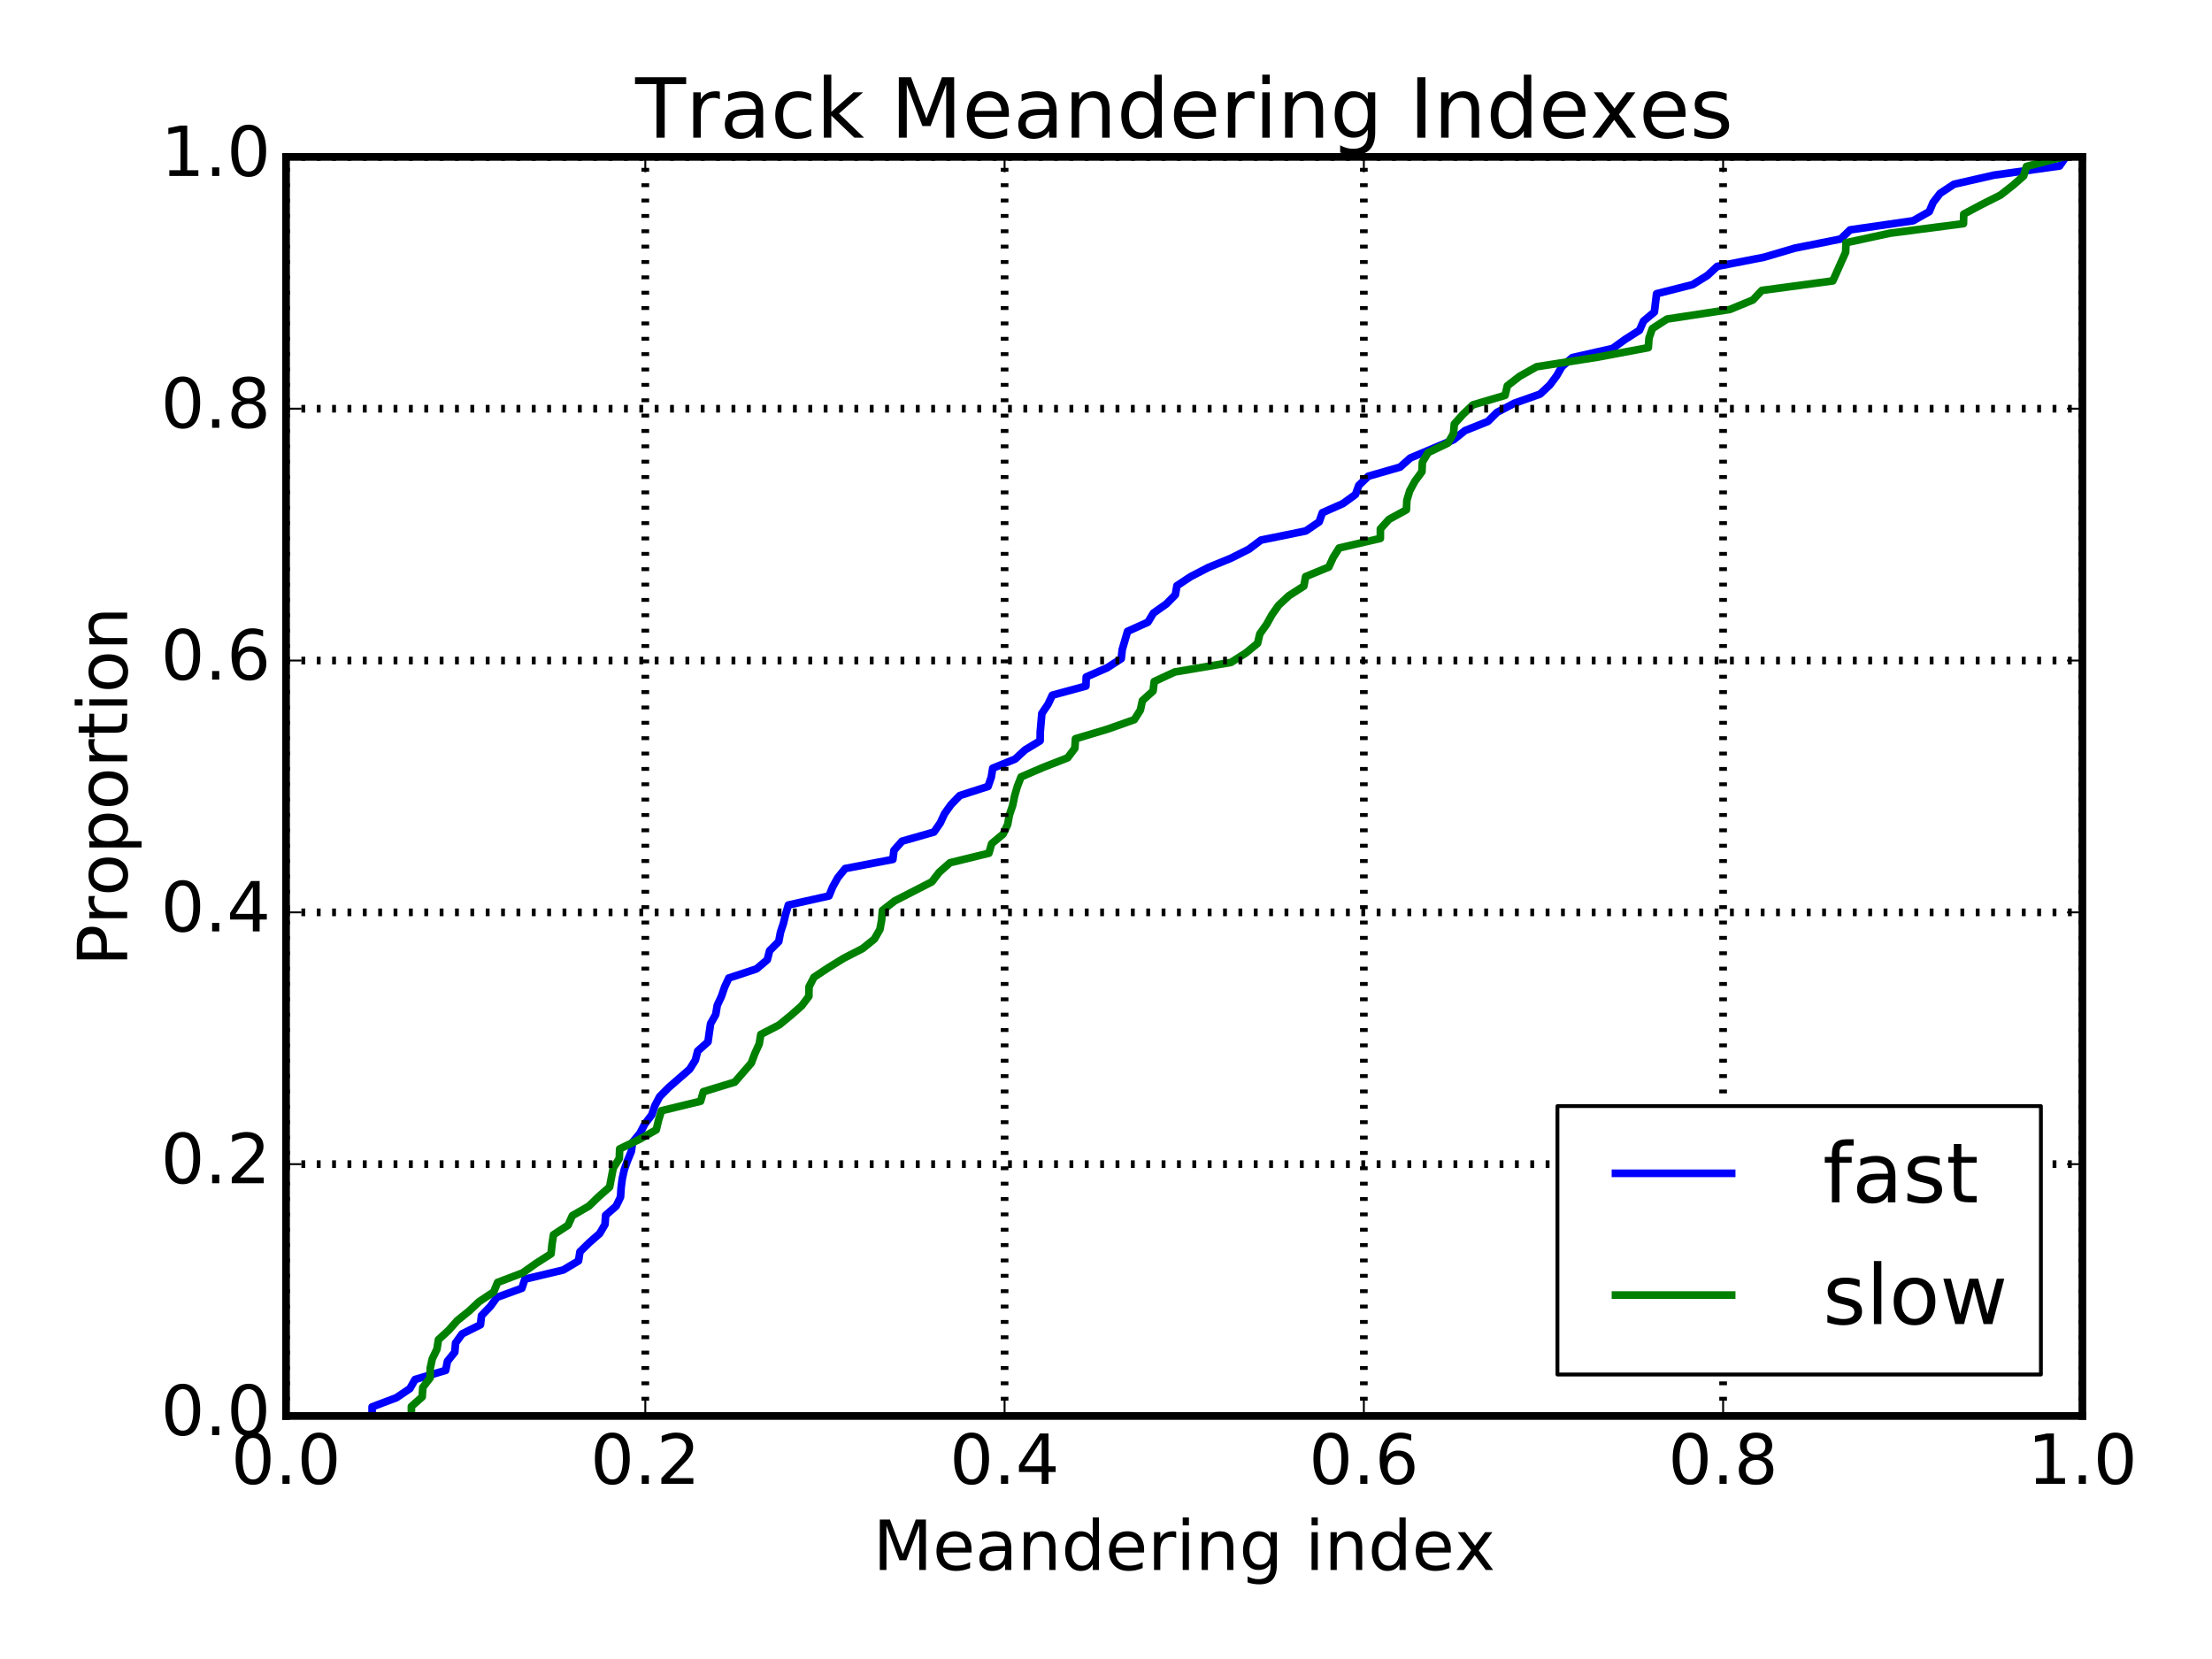<?xml version="1.0" encoding="utf-8" standalone="no"?>
<!DOCTYPE svg PUBLIC "-//W3C//DTD SVG 1.1//EN"
  "http://www.w3.org/Graphics/SVG/1.1/DTD/svg11.dtd">
<!-- Created with matplotlib (http://matplotlib.org/) -->
<svg height="432pt" version="1.1" viewBox="0 0 576 432" width="576pt" xmlns="http://www.w3.org/2000/svg" xmlns:xlink="http://www.w3.org/1999/xlink">
 <defs>
  <style type="text/css">
*{stroke-linecap:butt;stroke-linejoin:round;stroke-miterlimit:100000;}
  </style>
 </defs>
 <g id="figure_1">
  <g id="patch_1">
   <path d="M 0 432 
L 576 432 
L 576 0 
L 0 0 
z
" style="fill:#ffffff;"/>
  </g>
  <g id="axes_1">
   <g id="patch_2">
    <path d="M 74.486 368.719 
L 542.247 368.719 
L 542.247 40.853 
L 74.486 40.853 
z
" style="fill:#ffffff;"/>
   </g>
   <g id="line2d_1">
    <path clip-path="url(#pd287d81c5a)" d="M 96.896 368.719 
L 96.896 366.343 
L 103.207 363.967 
L 106.733 361.591 
L 108.077 359.215 
L 116.055 356.84 
L 116.514 354.464 
L 118.428 352.088 
L 118.63 349.712 
L 120.344 347.336 
L 125.107 344.96 
L 125.382 342.584 
L 127.665 340.209 
L 129.396 337.833 
L 135.901 335.457 
L 136.677 333.081 
L 146.667 330.705 
L 150.645 328.329 
L 151.014 325.954 
L 153.453 323.578 
L 156.159 321.202 
L 157.548 318.826 
L 157.706 316.45 
L 160.436 314.074 
L 161.583 311.699 
L 161.736 309.323 
L 162.034 306.947 
L 162.564 304.571 
L 163.42 302.195 
L 164.397 299.819 
L 164.727 297.444 
L 166.662 295.068 
L 167.903 292.692 
L 169.711 290.316 
L 170.52 287.94 
L 171.772 285.564 
L 174.121 283.188 
L 179.576 278.437 
L 181.071 276.061 
L 181.677 273.685 
L 184.354 271.309 
L 185.033 266.558 
L 186.376 264.182 
L 186.766 261.806 
L 187.87 259.43 
L 188.68 257.054 
L 189.773 254.678 
L 196.982 252.303 
L 199.8 249.927 
L 200.403 247.551 
L 202.782 245.175 
L 203.231 242.799 
L 204.012 240.423 
L 204.582 238.047 
L 205.285 235.672 
L 215.871 233.296 
L 216.839 230.92 
L 218.166 228.544 
L 220.086 226.168 
L 232.497 223.792 
L 232.789 221.417 
L 234.894 219.041 
L 243.203 216.665 
L 244.844 214.289 
L 245.947 211.913 
L 247.63 209.537 
L 249.927 207.162 
L 257.292 204.786 
L 258.116 202.41 
L 258.511 200.034 
L 264.35 197.658 
L 266.91 195.282 
L 270.842 192.906 
L 270.878 190.531 
L 271.298 185.779 
L 272.898 183.403 
L 274.021 181.027 
L 282.769 178.651 
L 282.855 176.276 
L 288.283 173.9 
L 291.969 171.524 
L 292.227 169.148 
L 293.616 164.396 
L 298.912 162.021 
L 300.352 159.645 
L 303.717 157.269 
L 306.055 154.893 
L 306.474 152.517 
L 310.066 150.141 
L 314.665 147.765 
L 320.466 145.39 
L 325.211 143.014 
L 328.353 140.638 
L 340.025 138.262 
L 343.516 135.886 
L 344.342 133.51 
L 349.702 131.135 
L 352.969 128.759 
L 353.836 126.383 
L 356.314 124.007 
L 364.585 121.631 
L 367.248 119.255 
L 378.526 114.504 
L 381.474 112.128 
L 387.438 109.752 
L 389.815 107.376 
L 394.325 105 
L 401.036 102.625 
L 403.57 100.249 
L 405.338 97.873 
L 406.709 95.497 
L 409.415 93.121 
L 419.902 90.745 
L 423.19 88.369 
L 426.929 85.994 
L 427.966 83.618 
L 430.797 81.242 
L 431.369 76.49 
L 440.746 74.114 
L 444.601 71.739 
L 447.166 69.363 
L 459.321 66.987 
L 467.396 64.611 
L 479.318 62.235 
L 481.759 59.859 
L 498.159 57.484 
L 502.376 55.108 
L 503.372 52.732 
L 505.199 50.356 
L 508.804 47.98 
L 519.214 45.604 
L 536.295 43.228 
L 537.973 40.853 
L 537.973 40.853 
" style="fill:none;stroke:#0000ff;stroke-linecap:square;stroke-width:2.0;"/>
   </g>
   <g id="line2d_2">
    <path clip-path="url(#pd287d81c5a)" d="M 107.125 368.719 
L 107.125 366.235 
L 109.937 363.751 
L 110.107 361.267 
L 112.007 358.783 
L 112.022 356.3 
L 112.57 353.816 
L 113.776 351.332 
L 114.168 348.848 
L 116.867 346.364 
L 119.06 343.88 
L 122.151 341.397 
L 124.796 338.913 
L 128.549 336.429 
L 129.561 333.945 
L 136.086 331.461 
L 139.587 328.977 
L 143.487 326.494 
L 143.746 324.01 
L 144.126 321.526 
L 147.92 319.042 
L 149.038 316.558 
L 153.339 314.074 
L 155.902 311.591 
L 158.733 309.107 
L 159.688 304.139 
L 161.261 301.655 
L 161.358 299.171 
L 166.501 296.688 
L 170.884 294.204 
L 171.48 291.72 
L 172.242 289.236 
L 182.435 286.752 
L 183.156 284.268 
L 191.323 281.785 
L 195.636 276.817 
L 196.561 274.333 
L 197.695 271.849 
L 198.115 269.365 
L 202.905 266.882 
L 205.932 264.398 
L 208.752 261.914 
L 210.627 259.43 
L 210.67 256.946 
L 211.963 254.462 
L 215.714 251.979 
L 219.754 249.495 
L 224.604 247.011 
L 227.681 244.527 
L 229.119 242.043 
L 229.584 239.559 
L 229.78 237.076 
L 232.981 234.592 
L 242.658 229.624 
L 244.56 227.14 
L 247.373 224.656 
L 257.506 222.173 
L 258.222 219.689 
L 261.205 217.205 
L 262.383 214.721 
L 262.843 212.237 
L 263.686 209.753 
L 264.201 207.27 
L 264.919 204.786 
L 265.888 202.302 
L 271.656 199.818 
L 278.011 197.334 
L 279.887 194.85 
L 280.052 192.367 
L 288.353 189.883 
L 295.367 187.399 
L 296.944 184.915 
L 297.485 182.431 
L 300.248 179.947 
L 300.562 177.464 
L 305.908 174.98 
L 320.549 172.496 
L 324.443 170.012 
L 327.473 167.528 
L 328.064 165.044 
L 329.84 162.561 
L 331.212 160.077 
L 332.97 157.593 
L 335.642 155.109 
L 339.512 152.625 
L 339.989 150.141 
L 346.023 147.657 
L 347.149 145.174 
L 348.712 142.69 
L 359.44 140.206 
L 359.453 137.722 
L 361.69 135.238 
L 366.222 132.754 
L 366.346 130.271 
L 367.096 127.787 
L 368.444 125.303 
L 370.268 122.819 
L 370.384 120.335 
L 371.873 117.851 
L 377.06 115.368 
L 378.483 112.884 
L 378.705 110.4 
L 380.936 107.916 
L 383.523 105.432 
L 391.915 102.948 
L 392.51 100.465 
L 395.717 97.981 
L 400.13 95.497 
L 415.972 93.013 
L 429.216 90.529 
L 429.399 88.045 
L 430.264 85.562 
L 434.098 83.078 
L 450.425 80.594 
L 456.453 78.11 
L 458.779 75.626 
L 477.261 73.142 
L 480.597 65.691 
L 480.708 63.207 
L 492.152 60.723 
L 511.283 58.239 
L 511.35 55.756 
L 516.002 53.272 
L 520.939 50.788 
L 524.103 48.304 
L 526.954 45.82 
L 527.691 43.336 
L 537.274 40.853 
L 537.274 40.853 
" style="fill:none;stroke:#008000;stroke-linecap:square;stroke-width:2.0;"/>
   </g>
   <g id="patch_3">
    <path d="M 542.247 368.719 
L 542.247 40.853 
" style="fill:none;stroke:#000000;stroke-linecap:square;stroke-linejoin:miter;stroke-width:2.0;"/>
   </g>
   <g id="patch_4">
    <path d="M 74.486 40.853 
L 542.247 40.853 
" style="fill:none;stroke:#000000;stroke-linecap:square;stroke-linejoin:miter;stroke-width:2.0;"/>
   </g>
   <g id="patch_5">
    <path d="M 74.486 368.719 
L 74.486 40.853 
" style="fill:none;stroke:#000000;stroke-linecap:square;stroke-linejoin:miter;stroke-width:2.0;"/>
   </g>
   <g id="patch_6">
    <path d="M 74.486 368.719 
L 542.247 368.719 
" style="fill:none;stroke:#000000;stroke-linecap:square;stroke-linejoin:miter;stroke-width:2.0;"/>
   </g>
   <g id="matplotlib.axis_1">
    <g id="xtick_1">
     <g id="line2d_3">
      <path clip-path="url(#pd287d81c5a)" d="M 74.486 368.719 
L 74.486 40.853 
" style="fill:none;stroke:#000000;stroke-dasharray:1,3;stroke-dashoffset:0.0;stroke-width:2.0;"/>
     </g>
     <g id="line2d_4">
      <defs>
       <path d="M 0 0 
L 0 -4 
" id="mceac5f1be2" style="stroke:#000000;stroke-width:0.5;"/>
      </defs>
      <g>
       <use style="stroke:#000000;stroke-width:0.5;" x="74.486" xlink:href="#mceac5f1be2" y="368.719"/>
      </g>
     </g>
     <g id="line2d_5">
      <defs>
       <path d="M 0 0 
L 0 4 
" id="ma897cc0b21" style="stroke:#000000;stroke-width:0.5;"/>
      </defs>
      <g>
       <use style="stroke:#000000;stroke-width:0.5;" x="74.486" xlink:href="#ma897cc0b21" y="40.853"/>
      </g>
     </g>
     <g id="text_1">
      <!-- 0.0 -->
      <defs>
       <path d="M 31.781 66.406 
Q 24.172 66.406 20.328 58.906 
Q 16.5 51.422 16.5 36.375 
Q 16.5 21.391 20.328 13.891 
Q 24.172 6.391 31.781 6.391 
Q 39.453 6.391 43.281 13.891 
Q 47.125 21.391 47.125 36.375 
Q 47.125 51.422 43.281 58.906 
Q 39.453 66.406 31.781 66.406 
M 31.781 74.219 
Q 44.047 74.219 50.516 64.516 
Q 56.984 54.828 56.984 36.375 
Q 56.984 17.969 50.516 8.266 
Q 44.047 -1.422 31.781 -1.422 
Q 19.531 -1.422 13.062 8.266 
Q 6.594 17.969 6.594 36.375 
Q 6.594 54.828 13.062 64.516 
Q 19.531 74.219 31.781 74.219 
" id="BitstreamVeraSans-Roman-30"/>
       <path d="M 10.688 12.406 
L 21 12.406 
L 21 0 
L 10.688 0 
z
" id="BitstreamVeraSans-Roman-2e"/>
      </defs>
      <g transform="translate(60.173 386.396)scale(0.18 -0.18)">
       <use xlink:href="#BitstreamVeraSans-Roman-30"/>
       <use x="63.623" xlink:href="#BitstreamVeraSans-Roman-2e"/>
       <use x="95.41" xlink:href="#BitstreamVeraSans-Roman-30"/>
      </g>
     </g>
    </g>
    <g id="xtick_2">
     <g id="line2d_6">
      <path clip-path="url(#pd287d81c5a)" d="M 168.038 368.719 
L 168.038 40.853 
" style="fill:none;stroke:#000000;stroke-dasharray:1,3;stroke-dashoffset:0.0;stroke-width:2.0;"/>
     </g>
     <g id="line2d_7">
      <g>
       <use style="stroke:#000000;stroke-width:0.5;" x="168.038" xlink:href="#mceac5f1be2" y="368.719"/>
      </g>
     </g>
     <g id="line2d_8">
      <g>
       <use style="stroke:#000000;stroke-width:0.5;" x="168.038" xlink:href="#ma897cc0b21" y="40.853"/>
      </g>
     </g>
     <g id="text_2">
      <!-- 0.2 -->
      <defs>
       <path d="M 19.188 8.297 
L 53.609 8.297 
L 53.609 0 
L 7.328 0 
L 7.328 8.297 
Q 12.938 14.109 22.625 23.891 
Q 32.328 33.688 34.812 36.531 
Q 39.547 41.844 41.422 45.531 
Q 43.312 49.219 43.312 52.781 
Q 43.312 58.594 39.234 62.25 
Q 35.156 65.922 28.609 65.922 
Q 23.969 65.922 18.812 64.312 
Q 13.672 62.703 7.812 59.422 
L 7.812 69.391 
Q 13.766 71.781 18.938 73 
Q 24.125 74.219 28.422 74.219 
Q 39.75 74.219 46.484 68.547 
Q 53.219 62.891 53.219 53.422 
Q 53.219 48.922 51.531 44.891 
Q 49.859 40.875 45.406 35.406 
Q 44.188 33.984 37.641 27.219 
Q 31.109 20.453 19.188 8.297 
" id="BitstreamVeraSans-Roman-32"/>
      </defs>
      <g transform="translate(153.726 386.396)scale(0.18 -0.18)">
       <use xlink:href="#BitstreamVeraSans-Roman-30"/>
       <use x="63.623" xlink:href="#BitstreamVeraSans-Roman-2e"/>
       <use x="95.41" xlink:href="#BitstreamVeraSans-Roman-32"/>
      </g>
     </g>
    </g>
    <g id="xtick_3">
     <g id="line2d_9">
      <path clip-path="url(#pd287d81c5a)" d="M 261.591 368.719 
L 261.591 40.853 
" style="fill:none;stroke:#000000;stroke-dasharray:1,3;stroke-dashoffset:0.0;stroke-width:2.0;"/>
     </g>
     <g id="line2d_10">
      <g>
       <use style="stroke:#000000;stroke-width:0.5;" x="261.591" xlink:href="#mceac5f1be2" y="368.719"/>
      </g>
     </g>
     <g id="line2d_11">
      <g>
       <use style="stroke:#000000;stroke-width:0.5;" x="261.591" xlink:href="#ma897cc0b21" y="40.853"/>
      </g>
     </g>
     <g id="text_3">
      <!-- 0.4 -->
      <defs>
       <path d="M 37.797 64.312 
L 12.891 25.391 
L 37.797 25.391 
z
M 35.203 72.906 
L 47.609 72.906 
L 47.609 25.391 
L 58.016 25.391 
L 58.016 17.188 
L 47.609 17.188 
L 47.609 0 
L 37.797 0 
L 37.797 17.188 
L 4.891 17.188 
L 4.891 26.703 
z
" id="BitstreamVeraSans-Roman-34"/>
      </defs>
      <g transform="translate(247.278 386.396)scale(0.18 -0.18)">
       <use xlink:href="#BitstreamVeraSans-Roman-30"/>
       <use x="63.623" xlink:href="#BitstreamVeraSans-Roman-2e"/>
       <use x="95.41" xlink:href="#BitstreamVeraSans-Roman-34"/>
      </g>
     </g>
    </g>
    <g id="xtick_4">
     <g id="line2d_12">
      <path clip-path="url(#pd287d81c5a)" d="M 355.143 368.719 
L 355.143 40.853 
" style="fill:none;stroke:#000000;stroke-dasharray:1,3;stroke-dashoffset:0.0;stroke-width:2.0;"/>
     </g>
     <g id="line2d_13">
      <g>
       <use style="stroke:#000000;stroke-width:0.5;" x="355.143" xlink:href="#mceac5f1be2" y="368.719"/>
      </g>
     </g>
     <g id="line2d_14">
      <g>
       <use style="stroke:#000000;stroke-width:0.5;" x="355.143" xlink:href="#ma897cc0b21" y="40.853"/>
      </g>
     </g>
     <g id="text_4">
      <!-- 0.6 -->
      <defs>
       <path d="M 33.016 40.375 
Q 26.375 40.375 22.484 35.828 
Q 18.609 31.297 18.609 23.391 
Q 18.609 15.531 22.484 10.953 
Q 26.375 6.391 33.016 6.391 
Q 39.656 6.391 43.531 10.953 
Q 47.406 15.531 47.406 23.391 
Q 47.406 31.297 43.531 35.828 
Q 39.656 40.375 33.016 40.375 
M 52.594 71.297 
L 52.594 62.312 
Q 48.875 64.062 45.094 64.984 
Q 41.312 65.922 37.594 65.922 
Q 27.828 65.922 22.672 59.328 
Q 17.531 52.734 16.797 39.406 
Q 19.672 43.656 24.016 45.922 
Q 28.375 48.188 33.594 48.188 
Q 44.578 48.188 50.953 41.516 
Q 57.328 34.859 57.328 23.391 
Q 57.328 12.156 50.688 5.359 
Q 44.047 -1.422 33.016 -1.422 
Q 20.359 -1.422 13.672 8.266 
Q 6.984 17.969 6.984 36.375 
Q 6.984 53.656 15.188 63.938 
Q 23.391 74.219 37.203 74.219 
Q 40.922 74.219 44.703 73.484 
Q 48.484 72.75 52.594 71.297 
" id="BitstreamVeraSans-Roman-36"/>
      </defs>
      <g transform="translate(340.83 386.396)scale(0.18 -0.18)">
       <use xlink:href="#BitstreamVeraSans-Roman-30"/>
       <use x="63.623" xlink:href="#BitstreamVeraSans-Roman-2e"/>
       <use x="95.41" xlink:href="#BitstreamVeraSans-Roman-36"/>
      </g>
     </g>
    </g>
    <g id="xtick_5">
     <g id="line2d_15">
      <path clip-path="url(#pd287d81c5a)" d="M 448.695 368.719 
L 448.695 40.853 
" style="fill:none;stroke:#000000;stroke-dasharray:1,3;stroke-dashoffset:0.0;stroke-width:2.0;"/>
     </g>
     <g id="line2d_16">
      <g>
       <use style="stroke:#000000;stroke-width:0.5;" x="448.695" xlink:href="#mceac5f1be2" y="368.719"/>
      </g>
     </g>
     <g id="line2d_17">
      <g>
       <use style="stroke:#000000;stroke-width:0.5;" x="448.695" xlink:href="#ma897cc0b21" y="40.853"/>
      </g>
     </g>
     <g id="text_5">
      <!-- 0.8 -->
      <defs>
       <path d="M 31.781 34.625 
Q 24.75 34.625 20.719 30.859 
Q 16.703 27.094 16.703 20.516 
Q 16.703 13.922 20.719 10.156 
Q 24.75 6.391 31.781 6.391 
Q 38.812 6.391 42.859 10.172 
Q 46.922 13.969 46.922 20.516 
Q 46.922 27.094 42.891 30.859 
Q 38.875 34.625 31.781 34.625 
M 21.922 38.812 
Q 15.578 40.375 12.031 44.719 
Q 8.5 49.078 8.5 55.328 
Q 8.5 64.062 14.719 69.141 
Q 20.953 74.219 31.781 74.219 
Q 42.672 74.219 48.875 69.141 
Q 55.078 64.062 55.078 55.328 
Q 55.078 49.078 51.531 44.719 
Q 48 40.375 41.703 38.812 
Q 48.828 37.156 52.797 32.312 
Q 56.781 27.484 56.781 20.516 
Q 56.781 9.906 50.312 4.234 
Q 43.844 -1.422 31.781 -1.422 
Q 19.734 -1.422 13.25 4.234 
Q 6.781 9.906 6.781 20.516 
Q 6.781 27.484 10.781 32.312 
Q 14.797 37.156 21.922 38.812 
M 18.312 54.391 
Q 18.312 48.734 21.844 45.562 
Q 25.391 42.391 31.781 42.391 
Q 38.141 42.391 41.719 45.562 
Q 45.312 48.734 45.312 54.391 
Q 45.312 60.062 41.719 63.234 
Q 38.141 66.406 31.781 66.406 
Q 25.391 66.406 21.844 63.234 
Q 18.312 60.062 18.312 54.391 
" id="BitstreamVeraSans-Roman-38"/>
      </defs>
      <g transform="translate(434.382 386.396)scale(0.18 -0.18)">
       <use xlink:href="#BitstreamVeraSans-Roman-30"/>
       <use x="63.623" xlink:href="#BitstreamVeraSans-Roman-2e"/>
       <use x="95.41" xlink:href="#BitstreamVeraSans-Roman-38"/>
      </g>
     </g>
    </g>
    <g id="xtick_6">
     <g id="line2d_18">
      <path clip-path="url(#pd287d81c5a)" d="M 542.247 368.719 
L 542.247 40.853 
" style="fill:none;stroke:#000000;stroke-dasharray:1,3;stroke-dashoffset:0.0;stroke-width:2.0;"/>
     </g>
     <g id="line2d_19">
      <g>
       <use style="stroke:#000000;stroke-width:0.5;" x="542.247" xlink:href="#mceac5f1be2" y="368.719"/>
      </g>
     </g>
     <g id="line2d_20">
      <g>
       <use style="stroke:#000000;stroke-width:0.5;" x="542.247" xlink:href="#ma897cc0b21" y="40.853"/>
      </g>
     </g>
     <g id="text_6">
      <!-- 1.0 -->
      <defs>
       <path d="M 12.406 8.297 
L 28.516 8.297 
L 28.516 63.922 
L 10.984 60.406 
L 10.984 69.391 
L 28.422 72.906 
L 38.281 72.906 
L 38.281 8.297 
L 54.391 8.297 
L 54.391 0 
L 12.406 0 
z
" id="BitstreamVeraSans-Roman-31"/>
      </defs>
      <g transform="translate(527.934 386.396)scale(0.18 -0.18)">
       <use xlink:href="#BitstreamVeraSans-Roman-31"/>
       <use x="63.623" xlink:href="#BitstreamVeraSans-Roman-2e"/>
       <use x="95.41" xlink:href="#BitstreamVeraSans-Roman-30"/>
      </g>
     </g>
    </g>
    <g id="text_7">
     <!-- Meandering index -->
     <defs>
      <path d="M 56.203 29.594 
L 56.203 25.203 
L 14.891 25.203 
Q 15.484 15.922 20.484 11.062 
Q 25.484 6.203 34.422 6.203 
Q 39.594 6.203 44.453 7.469 
Q 49.312 8.734 54.109 11.281 
L 54.109 2.781 
Q 49.266 0.734 44.188 -0.344 
Q 39.109 -1.422 33.891 -1.422 
Q 20.797 -1.422 13.156 6.188 
Q 5.516 13.812 5.516 26.812 
Q 5.516 40.234 12.766 48.109 
Q 20.016 56 32.328 56 
Q 43.359 56 49.781 48.891 
Q 56.203 41.797 56.203 29.594 
M 47.219 32.234 
Q 47.125 39.594 43.094 43.984 
Q 39.062 48.391 32.422 48.391 
Q 24.906 48.391 20.391 44.141 
Q 15.875 39.891 15.188 32.172 
z
" id="BitstreamVeraSans-Roman-65"/>
      <path d="M 34.281 27.484 
Q 23.391 27.484 19.188 25 
Q 14.984 22.516 14.984 16.5 
Q 14.984 11.719 18.141 8.906 
Q 21.297 6.109 26.703 6.109 
Q 34.188 6.109 38.703 11.406 
Q 43.219 16.703 43.219 25.484 
L 43.219 27.484 
z
M 52.203 31.203 
L 52.203 0 
L 43.219 0 
L 43.219 8.297 
Q 40.141 3.328 35.547 0.953 
Q 30.953 -1.422 24.312 -1.422 
Q 15.922 -1.422 10.953 3.297 
Q 6 8.016 6 15.922 
Q 6 25.141 12.172 29.828 
Q 18.359 34.516 30.609 34.516 
L 43.219 34.516 
L 43.219 35.406 
Q 43.219 41.609 39.141 45 
Q 35.062 48.391 27.688 48.391 
Q 23 48.391 18.547 47.266 
Q 14.109 46.141 10.016 43.891 
L 10.016 52.203 
Q 14.938 54.109 19.578 55.047 
Q 24.219 56 28.609 56 
Q 40.484 56 46.344 49.844 
Q 52.203 43.703 52.203 31.203 
" id="BitstreamVeraSans-Roman-61"/>
      <path id="BitstreamVeraSans-Roman-20"/>
      <path d="M 54.891 54.688 
L 35.109 28.078 
L 55.906 0 
L 45.312 0 
L 29.391 21.484 
L 13.484 0 
L 2.875 0 
L 24.125 28.609 
L 4.688 54.688 
L 15.281 54.688 
L 29.781 35.203 
L 44.281 54.688 
z
" id="BitstreamVeraSans-Roman-78"/>
      <path d="M 45.406 46.391 
L 45.406 75.984 
L 54.391 75.984 
L 54.391 0 
L 45.406 0 
L 45.406 8.203 
Q 42.578 3.328 38.25 0.953 
Q 33.938 -1.422 27.875 -1.422 
Q 17.969 -1.422 11.734 6.484 
Q 5.516 14.406 5.516 27.297 
Q 5.516 40.188 11.734 48.094 
Q 17.969 56 27.875 56 
Q 33.938 56 38.25 53.625 
Q 42.578 51.266 45.406 46.391 
M 14.797 27.297 
Q 14.797 17.391 18.875 11.75 
Q 22.953 6.109 30.078 6.109 
Q 37.203 6.109 41.297 11.75 
Q 45.406 17.391 45.406 27.297 
Q 45.406 37.203 41.297 42.844 
Q 37.203 48.484 30.078 48.484 
Q 22.953 48.484 18.875 42.844 
Q 14.797 37.203 14.797 27.297 
" id="BitstreamVeraSans-Roman-64"/>
      <path d="M 54.891 33.016 
L 54.891 0 
L 45.906 0 
L 45.906 32.719 
Q 45.906 40.484 42.875 44.328 
Q 39.844 48.188 33.797 48.188 
Q 26.516 48.188 22.312 43.547 
Q 18.109 38.922 18.109 30.906 
L 18.109 0 
L 9.078 0 
L 9.078 54.688 
L 18.109 54.688 
L 18.109 46.188 
Q 21.344 51.125 25.703 53.562 
Q 30.078 56 35.797 56 
Q 45.219 56 50.047 50.172 
Q 54.891 44.344 54.891 33.016 
" id="BitstreamVeraSans-Roman-6e"/>
      <path d="M 45.406 27.984 
Q 45.406 37.75 41.375 43.109 
Q 37.359 48.484 30.078 48.484 
Q 22.859 48.484 18.828 43.109 
Q 14.797 37.75 14.797 27.984 
Q 14.797 18.266 18.828 12.891 
Q 22.859 7.516 30.078 7.516 
Q 37.359 7.516 41.375 12.891 
Q 45.406 18.266 45.406 27.984 
M 54.391 6.781 
Q 54.391 -7.172 48.188 -13.984 
Q 42 -20.797 29.203 -20.797 
Q 24.469 -20.797 20.266 -20.094 
Q 16.062 -19.391 12.109 -17.922 
L 12.109 -9.188 
Q 16.062 -11.328 19.922 -12.344 
Q 23.781 -13.375 27.781 -13.375 
Q 36.625 -13.375 41.016 -8.766 
Q 45.406 -4.156 45.406 5.172 
L 45.406 9.625 
Q 42.625 4.781 38.281 2.391 
Q 33.938 0 27.875 0 
Q 17.828 0 11.672 7.656 
Q 5.516 15.328 5.516 27.984 
Q 5.516 40.672 11.672 48.328 
Q 17.828 56 27.875 56 
Q 33.938 56 38.281 53.609 
Q 42.625 51.219 45.406 46.391 
L 45.406 54.688 
L 54.391 54.688 
z
" id="BitstreamVeraSans-Roman-67"/>
      <path d="M 9.422 54.688 
L 18.406 54.688 
L 18.406 0 
L 9.422 0 
z
M 9.422 75.984 
L 18.406 75.984 
L 18.406 64.594 
L 9.422 64.594 
z
" id="BitstreamVeraSans-Roman-69"/>
      <path d="M 9.812 72.906 
L 24.516 72.906 
L 43.109 23.297 
L 61.812 72.906 
L 76.516 72.906 
L 76.516 0 
L 66.891 0 
L 66.891 64.016 
L 48.094 14.016 
L 38.188 14.016 
L 19.391 64.016 
L 19.391 0 
L 9.812 0 
z
" id="BitstreamVeraSans-Roman-4d"/>
      <path d="M 41.109 46.297 
Q 39.594 47.172 37.812 47.578 
Q 36.031 48 33.891 48 
Q 26.266 48 22.188 43.047 
Q 18.109 38.094 18.109 28.812 
L 18.109 0 
L 9.078 0 
L 9.078 54.688 
L 18.109 54.688 
L 18.109 46.188 
Q 20.953 51.172 25.484 53.578 
Q 30.031 56 36.531 56 
Q 37.453 56 38.578 55.875 
Q 39.703 55.766 41.062 55.516 
z
" id="BitstreamVeraSans-Roman-72"/>
     </defs>
     <g transform="translate(227.334 408.817)scale(0.18 -0.18)">
      <use xlink:href="#BitstreamVeraSans-Roman-4d"/>
      <use x="86.279" xlink:href="#BitstreamVeraSans-Roman-65"/>
      <use x="147.803" xlink:href="#BitstreamVeraSans-Roman-61"/>
      <use x="209.082" xlink:href="#BitstreamVeraSans-Roman-6e"/>
      <use x="272.461" xlink:href="#BitstreamVeraSans-Roman-64"/>
      <use x="335.938" xlink:href="#BitstreamVeraSans-Roman-65"/>
      <use x="397.461" xlink:href="#BitstreamVeraSans-Roman-72"/>
      <use x="438.574" xlink:href="#BitstreamVeraSans-Roman-69"/>
      <use x="466.357" xlink:href="#BitstreamVeraSans-Roman-6e"/>
      <use x="529.736" xlink:href="#BitstreamVeraSans-Roman-67"/>
      <use x="593.213" xlink:href="#BitstreamVeraSans-Roman-20"/>
      <use x="625.0" xlink:href="#BitstreamVeraSans-Roman-69"/>
      <use x="652.783" xlink:href="#BitstreamVeraSans-Roman-6e"/>
      <use x="716.162" xlink:href="#BitstreamVeraSans-Roman-64"/>
      <use x="779.639" xlink:href="#BitstreamVeraSans-Roman-65"/>
      <use x="841.146" xlink:href="#BitstreamVeraSans-Roman-78"/>
     </g>
    </g>
   </g>
   <g id="matplotlib.axis_2">
    <g id="ytick_1">
     <g id="line2d_21">
      <path clip-path="url(#pd287d81c5a)" d="M 74.486 368.719 
L 542.247 368.719 
" style="fill:none;stroke:#000000;stroke-dasharray:1,3;stroke-dashoffset:0.0;stroke-width:2.0;"/>
     </g>
     <g id="line2d_22">
      <defs>
       <path d="M 0 0 
L 4 0 
" id="ma82cb9157d" style="stroke:#000000;stroke-width:0.5;"/>
      </defs>
      <g>
       <use style="stroke:#000000;stroke-width:0.5;" x="74.486" xlink:href="#ma82cb9157d" y="368.719"/>
      </g>
     </g>
     <g id="line2d_23">
      <defs>
       <path d="M 0 0 
L -4 0 
" id="ma947377d4b" style="stroke:#000000;stroke-width:0.5;"/>
      </defs>
      <g>
       <use style="stroke:#000000;stroke-width:0.5;" x="542.247" xlink:href="#ma947377d4b" y="368.719"/>
      </g>
     </g>
     <g id="text_8">
      <!-- 0.0 -->
      <g transform="translate(41.861 373.686)scale(0.18 -0.18)">
       <use xlink:href="#BitstreamVeraSans-Roman-30"/>
       <use x="63.623" xlink:href="#BitstreamVeraSans-Roman-2e"/>
       <use x="95.41" xlink:href="#BitstreamVeraSans-Roman-30"/>
      </g>
     </g>
    </g>
    <g id="ytick_2">
     <g id="line2d_24">
      <path clip-path="url(#pd287d81c5a)" d="M 74.486 303.146 
L 542.247 303.146 
" style="fill:none;stroke:#000000;stroke-dasharray:1,3;stroke-dashoffset:0.0;stroke-width:2.0;"/>
     </g>
     <g id="line2d_25">
      <g>
       <use style="stroke:#000000;stroke-width:0.5;" x="74.486" xlink:href="#ma82cb9157d" y="303.146"/>
      </g>
     </g>
     <g id="line2d_26">
      <g>
       <use style="stroke:#000000;stroke-width:0.5;" x="542.247" xlink:href="#ma947377d4b" y="303.146"/>
      </g>
     </g>
     <g id="text_9">
      <!-- 0.2 -->
      <g transform="translate(41.861 308.112)scale(0.18 -0.18)">
       <use xlink:href="#BitstreamVeraSans-Roman-30"/>
       <use x="63.623" xlink:href="#BitstreamVeraSans-Roman-2e"/>
       <use x="95.41" xlink:href="#BitstreamVeraSans-Roman-32"/>
      </g>
     </g>
    </g>
    <g id="ytick_3">
     <g id="line2d_27">
      <path clip-path="url(#pd287d81c5a)" d="M 74.486 237.572 
L 542.247 237.572 
" style="fill:none;stroke:#000000;stroke-dasharray:1,3;stroke-dashoffset:0.0;stroke-width:2.0;"/>
     </g>
     <g id="line2d_28">
      <g>
       <use style="stroke:#000000;stroke-width:0.5;" x="74.486" xlink:href="#ma82cb9157d" y="237.572"/>
      </g>
     </g>
     <g id="line2d_29">
      <g>
       <use style="stroke:#000000;stroke-width:0.5;" x="542.247" xlink:href="#ma947377d4b" y="237.572"/>
      </g>
     </g>
     <g id="text_10">
      <!-- 0.4 -->
      <g transform="translate(41.861 242.539)scale(0.18 -0.18)">
       <use xlink:href="#BitstreamVeraSans-Roman-30"/>
       <use x="63.623" xlink:href="#BitstreamVeraSans-Roman-2e"/>
       <use x="95.41" xlink:href="#BitstreamVeraSans-Roman-34"/>
      </g>
     </g>
    </g>
    <g id="ytick_4">
     <g id="line2d_30">
      <path clip-path="url(#pd287d81c5a)" d="M 74.486 171.999 
L 542.247 171.999 
" style="fill:none;stroke:#000000;stroke-dasharray:1,3;stroke-dashoffset:0.0;stroke-width:2.0;"/>
     </g>
     <g id="line2d_31">
      <g>
       <use style="stroke:#000000;stroke-width:0.5;" x="74.486" xlink:href="#ma82cb9157d" y="171.999"/>
      </g>
     </g>
     <g id="line2d_32">
      <g>
       <use style="stroke:#000000;stroke-width:0.5;" x="542.247" xlink:href="#ma947377d4b" y="171.999"/>
      </g>
     </g>
     <g id="text_11">
      <!-- 0.6 -->
      <g transform="translate(41.861 176.966)scale(0.18 -0.18)">
       <use xlink:href="#BitstreamVeraSans-Roman-30"/>
       <use x="63.623" xlink:href="#BitstreamVeraSans-Roman-2e"/>
       <use x="95.41" xlink:href="#BitstreamVeraSans-Roman-36"/>
      </g>
     </g>
    </g>
    <g id="ytick_5">
     <g id="line2d_33">
      <path clip-path="url(#pd287d81c5a)" d="M 74.486 106.426 
L 542.247 106.426 
" style="fill:none;stroke:#000000;stroke-dasharray:1,3;stroke-dashoffset:0.0;stroke-width:2.0;"/>
     </g>
     <g id="line2d_34">
      <g>
       <use style="stroke:#000000;stroke-width:0.5;" x="74.486" xlink:href="#ma82cb9157d" y="106.426"/>
      </g>
     </g>
     <g id="line2d_35">
      <g>
       <use style="stroke:#000000;stroke-width:0.5;" x="542.247" xlink:href="#ma947377d4b" y="106.426"/>
      </g>
     </g>
     <g id="text_12">
      <!-- 0.8 -->
      <g transform="translate(41.861 111.393)scale(0.18 -0.18)">
       <use xlink:href="#BitstreamVeraSans-Roman-30"/>
       <use x="63.623" xlink:href="#BitstreamVeraSans-Roman-2e"/>
       <use x="95.41" xlink:href="#BitstreamVeraSans-Roman-38"/>
      </g>
     </g>
    </g>
    <g id="ytick_6">
     <g id="line2d_36">
      <path clip-path="url(#pd287d81c5a)" d="M 74.486 40.853 
L 542.247 40.853 
" style="fill:none;stroke:#000000;stroke-dasharray:1,3;stroke-dashoffset:0.0;stroke-width:2.0;"/>
     </g>
     <g id="line2d_37">
      <g>
       <use style="stroke:#000000;stroke-width:0.5;" x="74.486" xlink:href="#ma82cb9157d" y="40.853"/>
      </g>
     </g>
     <g id="line2d_38">
      <g>
       <use style="stroke:#000000;stroke-width:0.5;" x="542.247" xlink:href="#ma947377d4b" y="40.853"/>
      </g>
     </g>
     <g id="text_13">
      <!-- 1.0 -->
      <g transform="translate(41.861 45.819)scale(0.18 -0.18)">
       <use xlink:href="#BitstreamVeraSans-Roman-31"/>
       <use x="63.623" xlink:href="#BitstreamVeraSans-Roman-2e"/>
       <use x="95.41" xlink:href="#BitstreamVeraSans-Roman-30"/>
      </g>
     </g>
    </g>
    <g id="text_14">
     <!-- Proportion -->
     <defs>
      <path d="M 19.672 64.797 
L 19.672 37.406 
L 32.078 37.406 
Q 38.969 37.406 42.719 40.969 
Q 46.484 44.531 46.484 51.125 
Q 46.484 57.672 42.719 61.234 
Q 38.969 64.797 32.078 64.797 
z
M 9.812 72.906 
L 32.078 72.906 
Q 44.344 72.906 50.609 67.359 
Q 56.891 61.812 56.891 51.125 
Q 56.891 40.328 50.609 34.812 
Q 44.344 29.297 32.078 29.297 
L 19.672 29.297 
L 19.672 0 
L 9.812 0 
z
" id="BitstreamVeraSans-Roman-50"/>
      <path d="M 18.312 70.219 
L 18.312 54.688 
L 36.812 54.688 
L 36.812 47.703 
L 18.312 47.703 
L 18.312 18.016 
Q 18.312 11.328 20.141 9.422 
Q 21.969 7.516 27.594 7.516 
L 36.812 7.516 
L 36.812 0 
L 27.594 0 
Q 17.188 0 13.234 3.875 
Q 9.281 7.766 9.281 18.016 
L 9.281 47.703 
L 2.688 47.703 
L 2.688 54.688 
L 9.281 54.688 
L 9.281 70.219 
z
" id="BitstreamVeraSans-Roman-74"/>
      <path d="M 30.609 48.391 
Q 23.391 48.391 19.188 42.75 
Q 14.984 37.109 14.984 27.297 
Q 14.984 17.484 19.156 11.844 
Q 23.344 6.203 30.609 6.203 
Q 37.797 6.203 41.984 11.859 
Q 46.188 17.531 46.188 27.297 
Q 46.188 37.016 41.984 42.703 
Q 37.797 48.391 30.609 48.391 
M 30.609 56 
Q 42.328 56 49.016 48.375 
Q 55.719 40.766 55.719 27.297 
Q 55.719 13.875 49.016 6.219 
Q 42.328 -1.422 30.609 -1.422 
Q 18.844 -1.422 12.172 6.219 
Q 5.516 13.875 5.516 27.297 
Q 5.516 40.766 12.172 48.375 
Q 18.844 56 30.609 56 
" id="BitstreamVeraSans-Roman-6f"/>
      <path d="M 18.109 8.203 
L 18.109 -20.797 
L 9.078 -20.797 
L 9.078 54.688 
L 18.109 54.688 
L 18.109 46.391 
Q 20.953 51.266 25.266 53.625 
Q 29.594 56 35.594 56 
Q 45.562 56 51.781 48.094 
Q 58.016 40.188 58.016 27.297 
Q 58.016 14.406 51.781 6.484 
Q 45.562 -1.422 35.594 -1.422 
Q 29.594 -1.422 25.266 0.953 
Q 20.953 3.328 18.109 8.203 
M 48.688 27.297 
Q 48.688 37.203 44.609 42.844 
Q 40.531 48.484 33.406 48.484 
Q 26.266 48.484 22.188 42.844 
Q 18.109 37.203 18.109 27.297 
Q 18.109 17.391 22.188 11.75 
Q 26.266 6.109 33.406 6.109 
Q 40.531 6.109 44.609 11.75 
Q 48.688 17.391 48.688 27.297 
" id="BitstreamVeraSans-Roman-70"/>
     </defs>
     <g transform="translate(33.117 251.574)rotate(-90.0)scale(0.18 -0.18)">
      <use xlink:href="#BitstreamVeraSans-Roman-50"/>
      <use x="60.287" xlink:href="#BitstreamVeraSans-Roman-72"/>
      <use x="101.369" xlink:href="#BitstreamVeraSans-Roman-6f"/>
      <use x="162.551" xlink:href="#BitstreamVeraSans-Roman-70"/>
      <use x="226.027" xlink:href="#BitstreamVeraSans-Roman-6f"/>
      <use x="287.209" xlink:href="#BitstreamVeraSans-Roman-72"/>
      <use x="328.322" xlink:href="#BitstreamVeraSans-Roman-74"/>
      <use x="367.531" xlink:href="#BitstreamVeraSans-Roman-69"/>
      <use x="395.314" xlink:href="#BitstreamVeraSans-Roman-6f"/>
      <use x="456.496" xlink:href="#BitstreamVeraSans-Roman-6e"/>
     </g>
    </g>
   </g>
   <g id="text_15">
    <!-- Track Meandering Indexes -->
    <defs>
     <path d="M 44.281 53.078 
L 44.281 44.578 
Q 40.484 46.531 36.375 47.5 
Q 32.281 48.484 27.875 48.484 
Q 21.188 48.484 17.844 46.438 
Q 14.5 44.391 14.5 40.281 
Q 14.5 37.156 16.891 35.375 
Q 19.281 33.594 26.516 31.984 
L 29.594 31.297 
Q 39.156 29.25 43.188 25.516 
Q 47.219 21.781 47.219 15.094 
Q 47.219 7.469 41.188 3.016 
Q 35.156 -1.422 24.609 -1.422 
Q 20.219 -1.422 15.453 -0.562 
Q 10.688 0.297 5.422 2 
L 5.422 11.281 
Q 10.406 8.688 15.234 7.391 
Q 20.062 6.109 24.812 6.109 
Q 31.156 6.109 34.562 8.281 
Q 37.984 10.453 37.984 14.406 
Q 37.984 18.062 35.516 20.016 
Q 33.062 21.969 24.703 23.781 
L 21.578 24.516 
Q 13.234 26.266 9.516 29.906 
Q 5.812 33.547 5.812 39.891 
Q 5.812 47.609 11.281 51.797 
Q 16.75 56 26.812 56 
Q 31.781 56 36.172 55.266 
Q 40.578 54.547 44.281 53.078 
" id="BitstreamVeraSans-Roman-73"/>
     <path d="M 9.078 75.984 
L 18.109 75.984 
L 18.109 31.109 
L 44.922 54.688 
L 56.391 54.688 
L 27.391 29.109 
L 57.625 0 
L 45.906 0 
L 18.109 26.703 
L 18.109 0 
L 9.078 0 
z
" id="BitstreamVeraSans-Roman-6b"/>
     <path d="M 48.781 52.594 
L 48.781 44.188 
Q 44.969 46.297 41.141 47.344 
Q 37.312 48.391 33.406 48.391 
Q 24.656 48.391 19.812 42.844 
Q 14.984 37.312 14.984 27.297 
Q 14.984 17.281 19.812 11.734 
Q 24.656 6.203 33.406 6.203 
Q 37.312 6.203 41.141 7.25 
Q 44.969 8.297 48.781 10.406 
L 48.781 2.094 
Q 45.016 0.344 40.984 -0.531 
Q 36.969 -1.422 32.422 -1.422 
Q 20.062 -1.422 12.781 6.344 
Q 5.516 14.109 5.516 27.297 
Q 5.516 40.672 12.859 48.328 
Q 20.219 56 33.016 56 
Q 37.156 56 41.109 55.141 
Q 45.062 54.297 48.781 52.594 
" id="BitstreamVeraSans-Roman-63"/>
     <path d="M -0.297 72.906 
L 61.375 72.906 
L 61.375 64.594 
L 35.5 64.594 
L 35.5 0 
L 25.594 0 
L 25.594 64.594 
L -0.297 64.594 
z
" id="BitstreamVeraSans-Roman-54"/>
     <path d="M 9.812 72.906 
L 19.672 72.906 
L 19.672 0 
L 9.812 0 
z
" id="BitstreamVeraSans-Roman-49"/>
    </defs>
    <g transform="translate(165.42 35.853)scale(0.216 -0.216)">
     <use xlink:href="#BitstreamVeraSans-Roman-54"/>
     <use x="60.865" xlink:href="#BitstreamVeraSans-Roman-72"/>
     <use x="101.979" xlink:href="#BitstreamVeraSans-Roman-61"/>
     <use x="163.258" xlink:href="#BitstreamVeraSans-Roman-63"/>
     <use x="218.238" xlink:href="#BitstreamVeraSans-Roman-6b"/>
     <use x="276.148" xlink:href="#BitstreamVeraSans-Roman-20"/>
     <use x="307.936" xlink:href="#BitstreamVeraSans-Roman-4d"/>
     <use x="394.215" xlink:href="#BitstreamVeraSans-Roman-65"/>
     <use x="455.738" xlink:href="#BitstreamVeraSans-Roman-61"/>
     <use x="517.018" xlink:href="#BitstreamVeraSans-Roman-6e"/>
     <use x="580.396" xlink:href="#BitstreamVeraSans-Roman-64"/>
     <use x="643.873" xlink:href="#BitstreamVeraSans-Roman-65"/>
     <use x="705.396" xlink:href="#BitstreamVeraSans-Roman-72"/>
     <use x="746.51" xlink:href="#BitstreamVeraSans-Roman-69"/>
     <use x="774.293" xlink:href="#BitstreamVeraSans-Roman-6e"/>
     <use x="837.672" xlink:href="#BitstreamVeraSans-Roman-67"/>
     <use x="901.148" xlink:href="#BitstreamVeraSans-Roman-20"/>
     <use x="932.936" xlink:href="#BitstreamVeraSans-Roman-49"/>
     <use x="962.428" xlink:href="#BitstreamVeraSans-Roman-6e"/>
     <use x="1025.807" xlink:href="#BitstreamVeraSans-Roman-64"/>
     <use x="1089.283" xlink:href="#BitstreamVeraSans-Roman-65"/>
     <use x="1150.791" xlink:href="#BitstreamVeraSans-Roman-78"/>
     <use x="1209.924" xlink:href="#BitstreamVeraSans-Roman-65"/>
     <use x="1271.447" xlink:href="#BitstreamVeraSans-Roman-73"/>
    </g>
   </g>
   <g id="legend_1">
    <g id="patch_7">
     <path d="M 405.553 357.919 
L 531.447 357.919 
L 531.447 288.029 
L 405.553 288.029 
z
" style="fill:#ffffff;stroke:#000000;stroke-linejoin:miter;"/>
    </g>
    <g id="line2d_39">
     <path d="M 420.673 305.522 
L 450.913 305.522 
" style="fill:none;stroke:#0000ff;stroke-linecap:square;stroke-width:2.0;"/>
    </g>
    <g id="line2d_40"/>
    <g id="text_16">
     <!-- fast -->
     <defs>
      <path d="M 37.109 75.984 
L 37.109 68.5 
L 28.516 68.5 
Q 23.688 68.5 21.797 66.547 
Q 19.922 64.594 19.922 59.516 
L 19.922 54.688 
L 34.719 54.688 
L 34.719 47.703 
L 19.922 47.703 
L 19.922 0 
L 10.891 0 
L 10.891 47.703 
L 2.297 47.703 
L 2.297 54.688 
L 10.891 54.688 
L 10.891 58.5 
Q 10.891 67.625 15.141 71.797 
Q 19.391 75.984 28.609 75.984 
z
" id="BitstreamVeraSans-Roman-66"/>
     </defs>
     <g transform="translate(474.673 313.082)scale(0.216 -0.216)">
      <use xlink:href="#BitstreamVeraSans-Roman-66"/>
      <use x="35.205" xlink:href="#BitstreamVeraSans-Roman-61"/>
      <use x="96.484" xlink:href="#BitstreamVeraSans-Roman-73"/>
      <use x="148.584" xlink:href="#BitstreamVeraSans-Roman-74"/>
     </g>
    </g>
    <g id="line2d_41">
     <path d="M 420.673 337.227 
L 450.913 337.227 
" style="fill:none;stroke:#008000;stroke-linecap:square;stroke-width:2.0;"/>
    </g>
    <g id="line2d_42"/>
    <g id="text_17">
     <!-- slow -->
     <defs>
      <path d="M 9.422 75.984 
L 18.406 75.984 
L 18.406 0 
L 9.422 0 
z
" id="BitstreamVeraSans-Roman-6c"/>
      <path d="M 4.203 54.688 
L 13.188 54.688 
L 24.422 12.016 
L 35.594 54.688 
L 46.188 54.688 
L 57.422 12.016 
L 68.609 54.688 
L 77.594 54.688 
L 63.281 0 
L 52.688 0 
L 40.922 44.828 
L 29.109 0 
L 18.5 0 
z
" id="BitstreamVeraSans-Roman-77"/>
     </defs>
     <g transform="translate(474.673 344.787)scale(0.216 -0.216)">
      <use xlink:href="#BitstreamVeraSans-Roman-73"/>
      <use x="52.1" xlink:href="#BitstreamVeraSans-Roman-6c"/>
      <use x="79.883" xlink:href="#BitstreamVeraSans-Roman-6f"/>
      <use x="141.064" xlink:href="#BitstreamVeraSans-Roman-77"/>
     </g>
    </g>
   </g>
  </g>
 </g>
 <defs>
  <clipPath id="pd287d81c5a">
   <rect height="327.866" width="467.761" x="74.486" y="40.853"/>
  </clipPath>
 </defs>
</svg>
